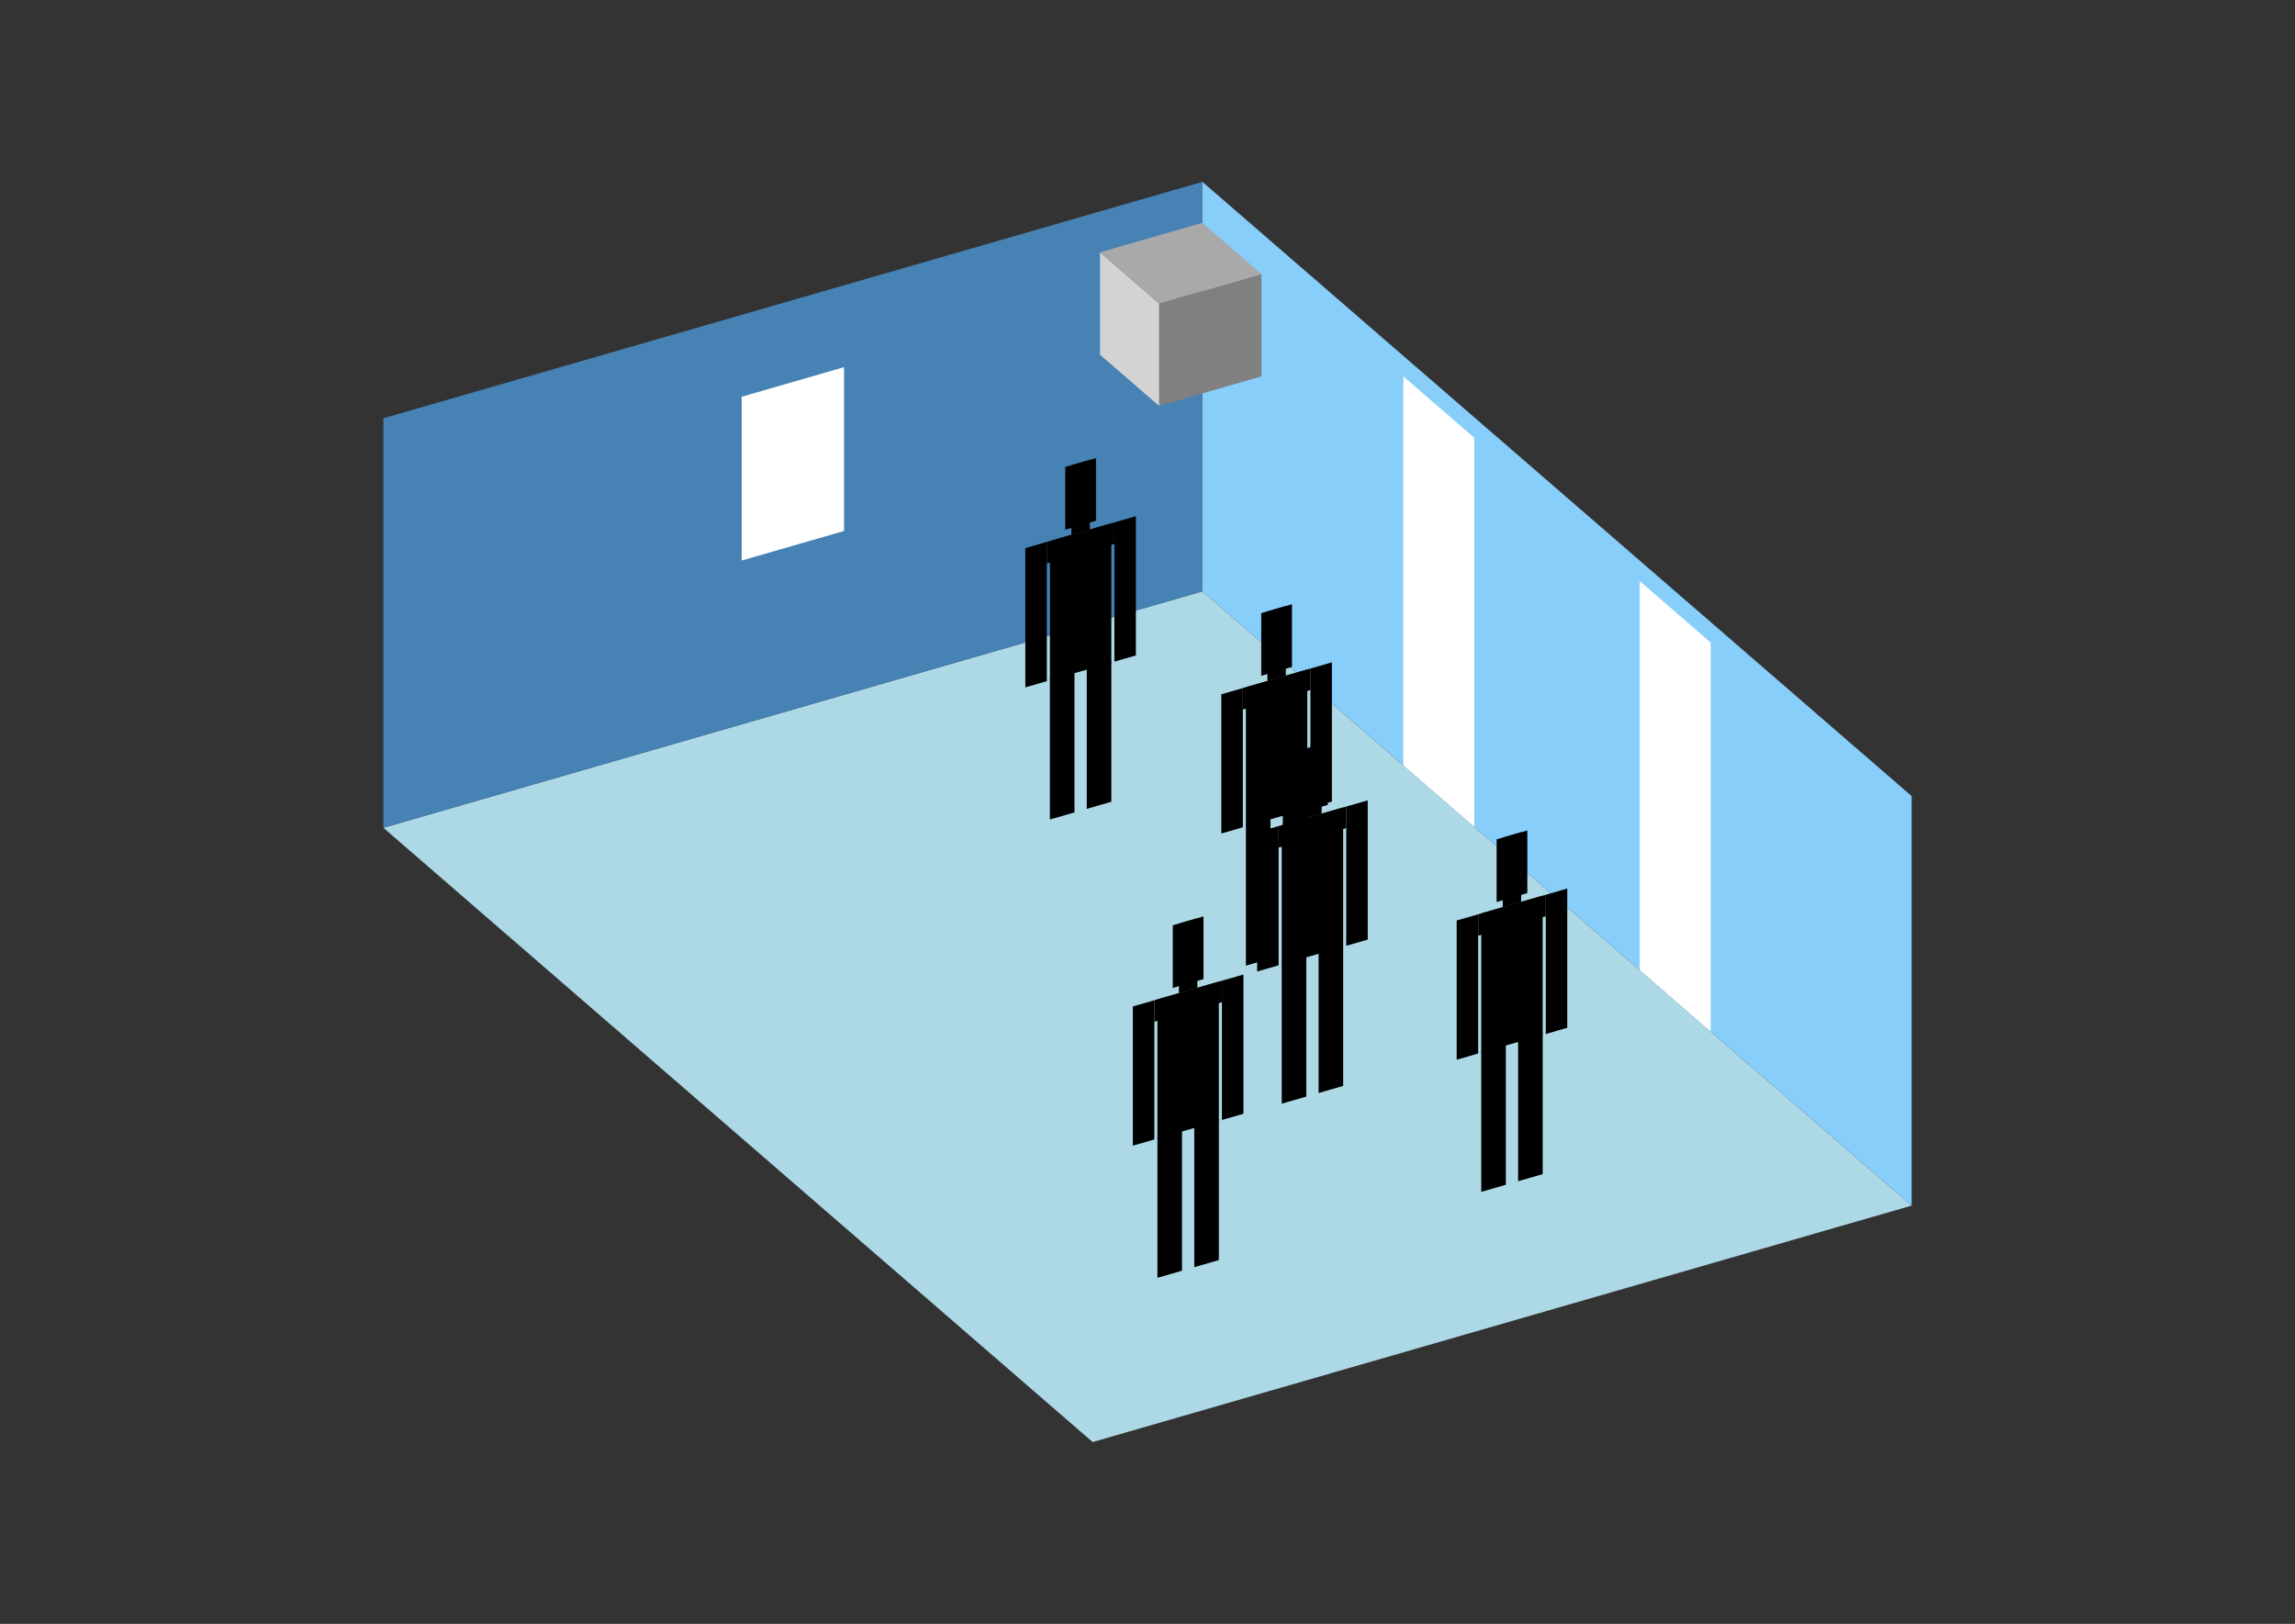 <?xml version="1.0" encoding="UTF-8"?>
<svg
  xmlns="http://www.w3.org/2000/svg"
  width="848"
  height="600"
  style="background-color:white"
>
  <rect width="100%" height="100%" fill="#333333" stroke="none"/>
  <polygon fill="lightblue" points="403.728,532.815 141.654,305.852 444.272,218.494 706.346,445.457" />
  <polygon fill="steelblue" points="141.654,305.852 141.654,154.543 444.272,67.185 444.272,218.494" />
  <polygon fill="lightskyblue" points="706.346,445.457 706.346,294.148 444.272,67.185 444.272,218.494" />
  <polygon fill="white" points="544.733,305.496 544.733,161.753 518.526,139.057 518.526,282.8" />
  <polygon fill="white" points="632.091,381.151 632.091,237.407 605.884,214.711 605.884,358.454" />
  <polygon fill="white" points="274.049,207.109 274.049,146.586 311.877,135.666 311.877,196.19" />
  <polygon fill="grey" points="428.284,149.977 428.284,112.149 466.111,101.23 466.111,139.057" />
  <polygon fill="lightgrey" points="428.284,149.977 428.284,112.149 406.444,93.236 406.444,131.063" />
  <polygon fill="darkgrey" points="428.284,112.149 406.444,93.236 444.272,82.316 466.111,101.23" />
  <polygon fill="hsl(360.0,50.0%,72.092%)" points="387.937,302.793 387.937,250.834 397.016,248.213 397.016,300.173" />
  <polygon fill="hsl(360.0,50.0%,72.092%)" points="410.634,296.242 410.634,244.282 401.555,246.903 401.555,298.862" />
  <polygon fill="hsl(360.0,50.0%,72.092%)" points="378.859,253.969 378.859,202.524 386.802,200.231 386.802,251.676" />
  <polygon fill="hsl(360.0,50.0%,72.092%)" points="411.768,244.469 411.768,193.024 419.712,190.731 419.712,242.176" />
  <polygon fill="hsl(360.0,50.0%,72.092%)" points="386.802,208.175 386.802,200.231 411.768,193.024 411.768,200.968" />
  <polygon fill="hsl(360.0,50.0%,72.092%)" points="387.937,251.349 387.937,199.904 410.634,193.352 410.634,244.797" />
  <polygon fill="hsl(360.0,50.0%,72.092%)" points="393.611,195.693 393.611,172.543 404.96,169.267 404.96,192.417" />
  <polygon fill="hsl(360.0,50.0%,72.092%)" points="395.881,197.61 395.881,171.888 402.69,169.922 402.69,195.645" />
  <polygon fill="hsl(360.0,50.0%,59.715%)" points="460.36,356.793 460.36,304.834 469.439,302.213 469.439,354.173" />
  <polygon fill="hsl(360.0,50.0%,59.715%)" points="483.056,350.242 483.056,298.282 473.978,300.903 473.978,352.862" />
  <polygon fill="hsl(360.0,50.0%,59.715%)" points="451.281,307.969 451.281,256.524 459.225,254.231 459.225,305.676" />
  <polygon fill="hsl(360.0,50.0%,59.715%)" points="484.191,298.469 484.191,247.024 492.135,244.731 492.135,296.176" />
  <polygon fill="hsl(360.0,50.0%,59.715%)" points="459.225,262.175 459.225,254.231 484.191,247.024 484.191,254.968" />
  <polygon fill="hsl(360.0,50.0%,59.715%)" points="460.36,305.349 460.36,253.904 483.056,247.352 483.056,298.797" />
  <polygon fill="hsl(360.0,50.0%,59.715%)" points="466.034,249.693 466.034,226.543 477.382,223.267 477.382,246.418" />
  <polygon fill="hsl(360.0,50.0%,59.715%)" points="468.304,251.61 468.304,225.888 475.113,223.922 475.113,249.645" />
  <polygon fill="hsl(360.0,50.0%,50.66%)" points="473.597,407.781 473.597,355.822 482.676,353.201 482.676,405.16" />
  <polygon fill="hsl(360.0,50.0%,50.66%)" points="496.294,401.229 496.294,349.27 487.215,351.891 487.215,403.85" />
  <polygon fill="hsl(360.0,50.0%,50.66%)" points="464.519,358.957 464.519,307.512 472.462,305.219 472.462,356.664" />
  <polygon fill="hsl(360.0,50.0%,50.66%)" points="497.428,349.457 497.428,298.012 505.372,295.719 505.372,347.164" />
  <polygon fill="hsl(360.0,50.0%,50.66%)" points="472.462,313.163 472.462,305.219 497.428,298.012 497.428,305.956" />
  <polygon fill="hsl(360.0,50.0%,50.66%)" points="473.597,356.336 473.597,304.891 496.294,298.339 496.294,349.784" />
  <polygon fill="hsl(360.0,50.0%,50.66%)" points="479.271,300.681 479.271,277.531 490.62,274.255 490.62,297.405" />
  <polygon fill="hsl(360.0,50.0%,50.66%)" points="481.541,302.598 481.541,276.876 488.35,274.91 488.35,300.633" />
  <polygon fill="hsl(360.0,50.0%,42.218%)" points="427.668,472.134 427.668,420.174 436.746,417.553 436.746,469.513" />
  <polygon fill="hsl(360.0,50.0%,42.218%)" points="450.364,465.582 450.364,413.622 441.285,416.243 441.285,468.202" />
  <polygon fill="hsl(360.0,50.0%,42.218%)" points="418.589,423.309 418.589,371.864 426.533,369.571 426.533,421.016" />
  <polygon fill="hsl(360.0,50.0%,42.218%)" points="451.499,413.809 451.499,362.364 459.442,360.071 459.442,411.516" />
  <polygon fill="hsl(360.0,50.0%,42.218%)" points="426.533,377.515 426.533,369.571 451.499,362.364 451.499,370.308" />
  <polygon fill="hsl(360.0,50.0%,42.218%)" points="427.668,420.689 427.668,369.244 450.364,362.692 450.364,414.137" />
  <polygon fill="hsl(360.0,50.0%,42.218%)" points="433.342,365.034 433.342,341.883 444.69,338.607 444.69,361.758" />
  <polygon fill="hsl(360.0,50.0%,42.218%)" points="435.611,366.951 435.611,341.228 442.42,339.263 442.42,364.985" />
  <polygon fill="hsl(360.0,50.0%,41.758%)" points="547.323,440.374 547.323,388.415 556.401,385.794 556.401,437.753" />
  <polygon fill="hsl(360.0,50.0%,41.758%)" points="570.019,433.822 570.019,381.863 560.941,384.483 560.941,436.443" />
  <polygon fill="hsl(360.0,50.0%,41.758%)" points="538.244,391.55 538.244,340.105 546.188,337.812 546.188,389.257" />
  <polygon fill="hsl(360.0,50.0%,41.758%)" points="571.154,382.05 571.154,330.605 579.098,328.312 579.098,379.756" />
  <polygon fill="hsl(360.0,50.0%,41.758%)" points="546.188,345.755 546.188,337.812 571.154,330.605 571.154,338.548" />
  <polygon fill="hsl(360.0,50.0%,41.758%)" points="547.323,388.929 547.323,337.484 570.019,330.932 570.019,382.377" />
  <polygon fill="hsl(360.0,50.0%,41.758%)" points="552.997,333.274 552.997,310.124 564.345,306.848 564.345,329.998" />
  <polygon fill="hsl(360.0,50.0%,41.758%)" points="555.266,335.191 555.266,309.469 562.075,307.503 562.075,333.225" />
</svg>
